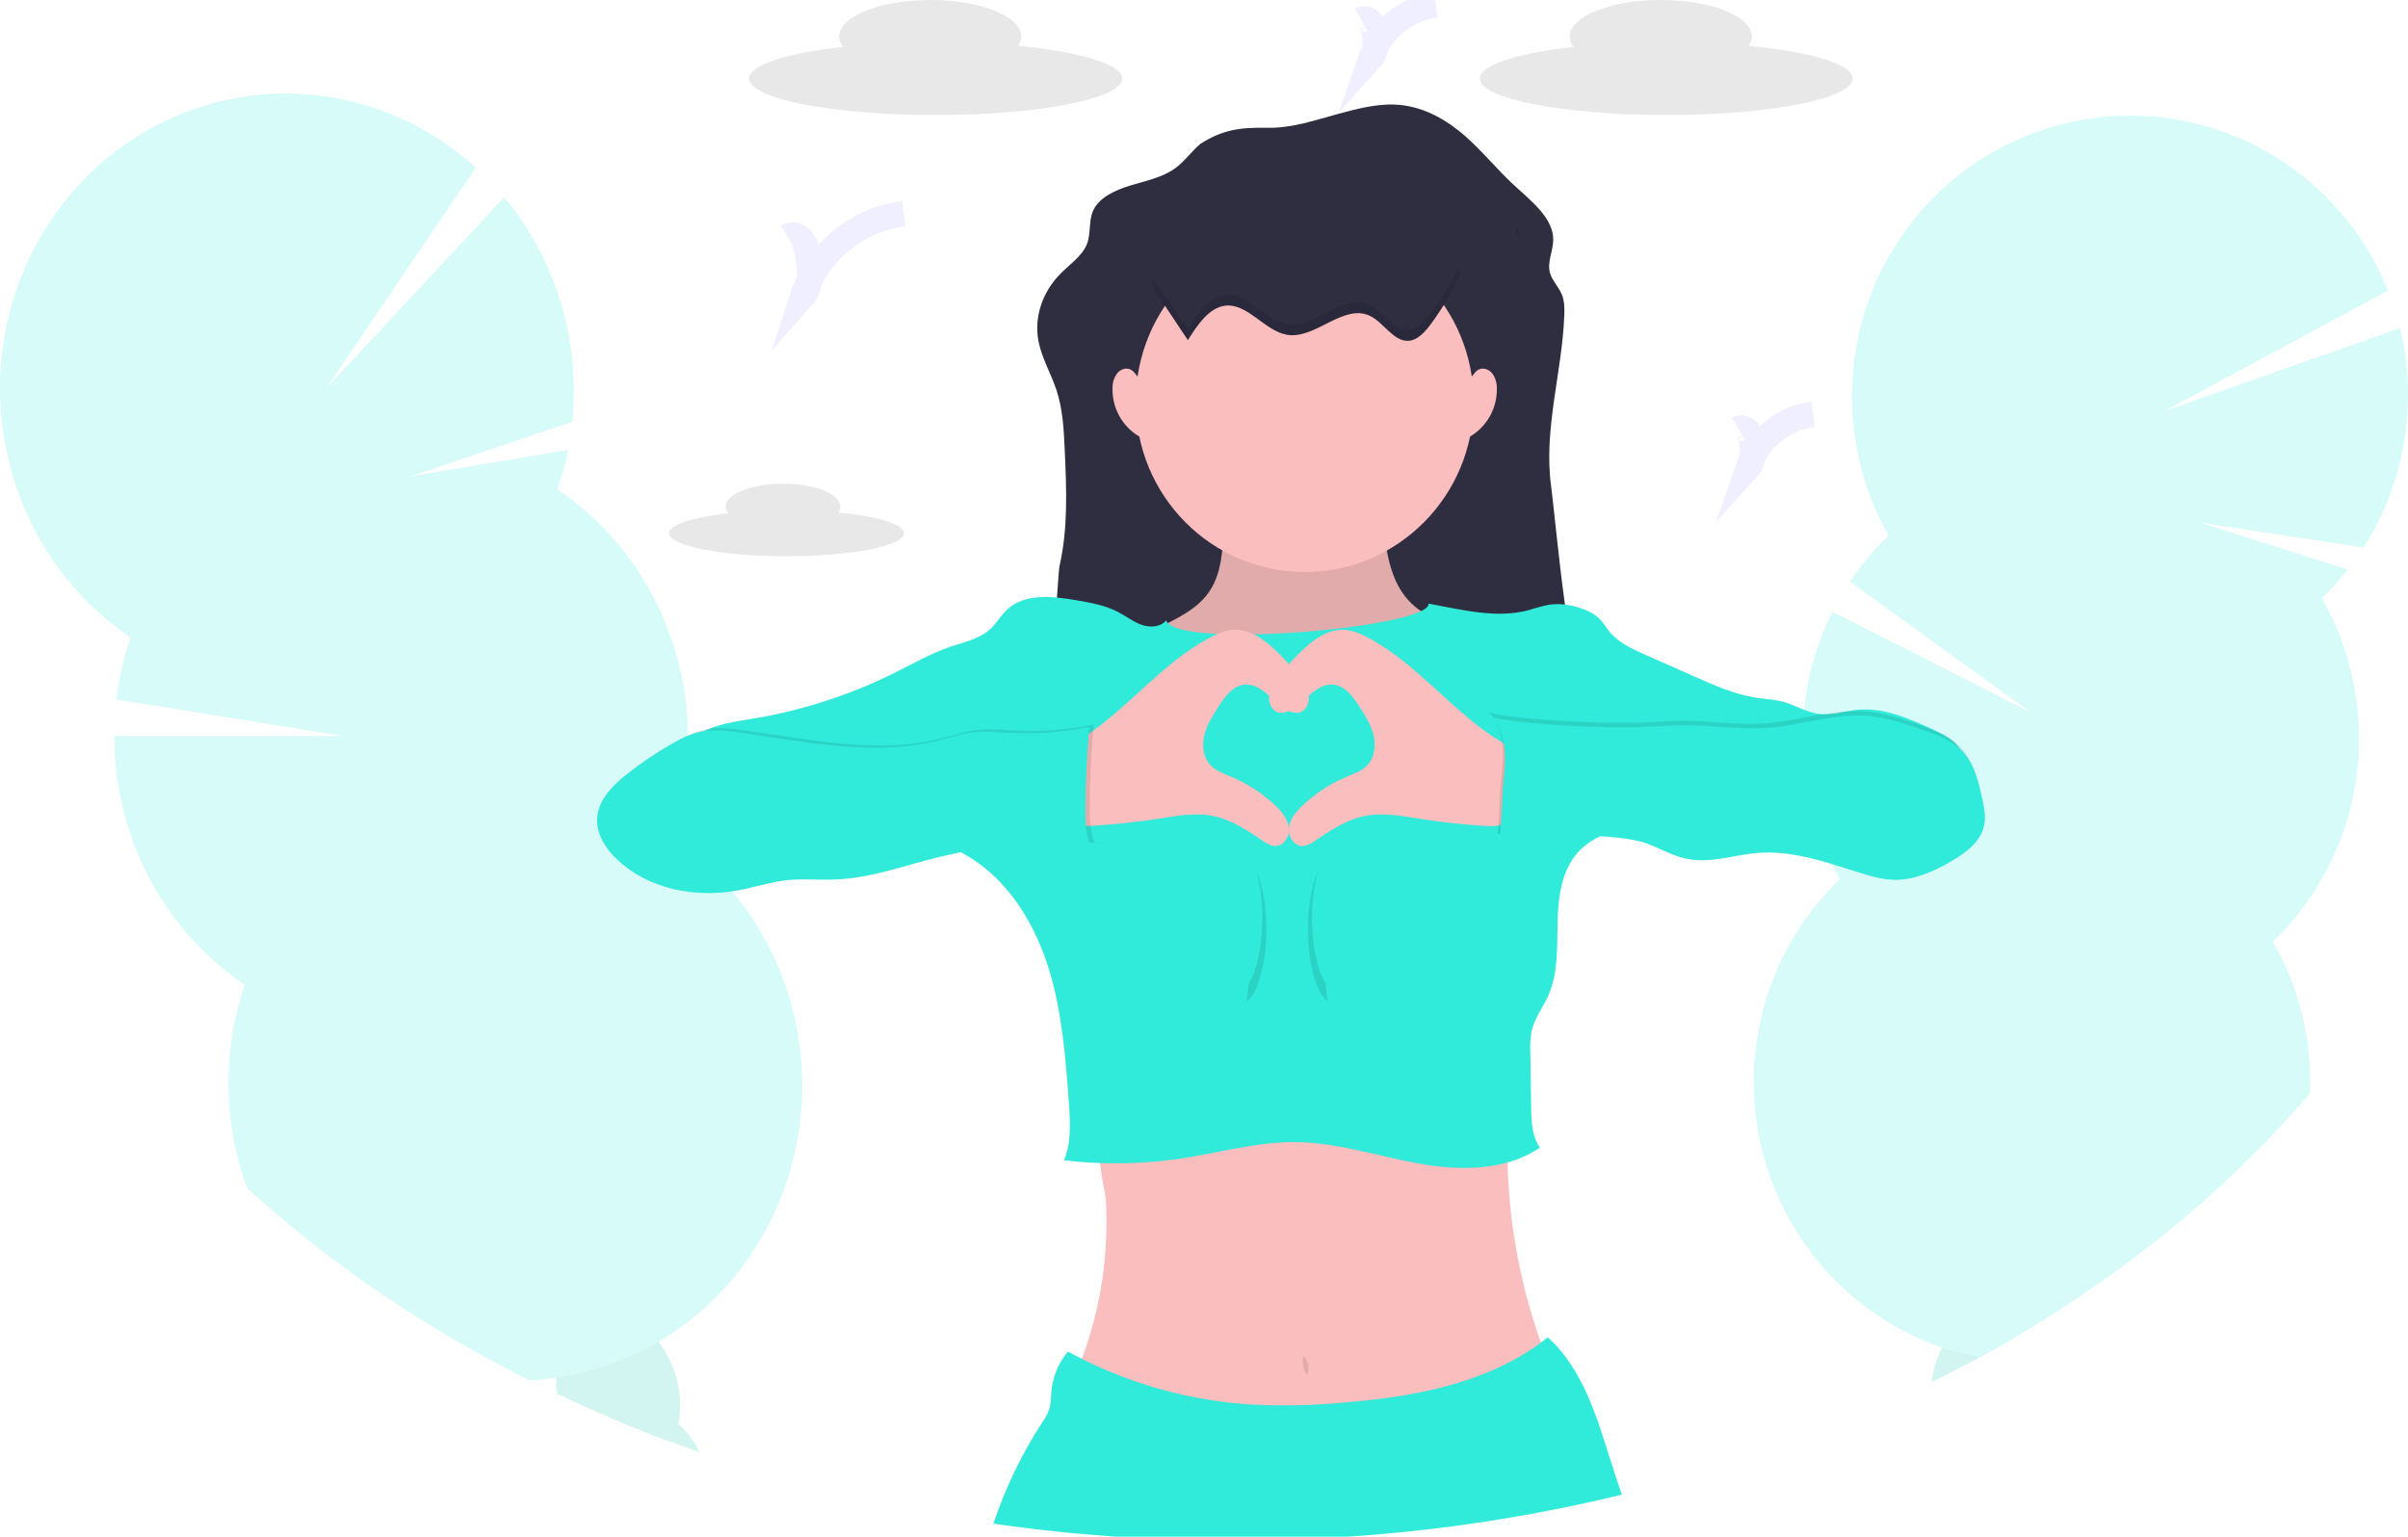 <svg width="282" height="180" viewBox="0 0 282 180" fill="none" xmlns="http://www.w3.org/2000/svg">
<g clip-path="url(#clip0_564_1208)">
<g opacity="0.2">
<path d="M237.721 155.561C235.779 156.741 233.798 157.884 231.779 158.989C231.465 159.16 231.152 159.331 230.838 159.507C229.321 160.328 227.779 161.126 226.214 161.902C226.226 161.777 226.241 161.653 226.26 161.529C226.439 160.241 226.837 158.995 227.437 157.844C227.718 157.293 228.054 156.772 228.439 156.289C229.967 154.364 232.09 153.288 234.258 153.602C235.609 153.811 236.84 154.507 237.721 155.561V155.561Z" fill="#22CCBD"/>
<path d="M241.282 152.614C241.244 152.891 241.195 153.163 241.136 153.433C240.014 154.16 238.876 154.869 237.721 155.56C235.779 156.74 233.798 157.883 231.779 158.989C231.465 159.16 231.152 159.331 230.838 159.507C230.461 159.228 230.117 158.907 229.811 158.551C229.236 157.881 228.775 157.12 228.446 156.299C227.76 154.506 227.541 152.566 227.811 150.663C228.081 148.761 228.83 146.96 229.988 145.433C231.53 143.508 233.639 142.433 235.807 142.746C237.976 143.06 239.713 144.695 240.643 146.975C241.349 148.764 241.57 150.711 241.282 152.614V152.614Z" fill="#22CCBD"/>
<path d="M242.84 141.758C243.54 136.848 241.092 132.43 237.373 131.891C233.654 131.352 230.071 134.895 229.372 139.805C228.672 144.715 231.119 149.132 234.839 149.672C238.558 150.211 242.14 146.668 242.84 141.758Z" fill="#22CCBD"/>
<path d="M281.663 50.958C281.002 55.655 279.336 60.15 276.782 64.133L257.667 61.215L274.942 66.711C274.006 67.903 272.991 69.028 271.903 70.08C275.557 76.462 276.978 83.897 275.939 91.191C274.9 98.486 271.461 105.217 266.173 110.303C269.264 115.681 270.771 121.837 270.518 128.048C262.391 137.587 252.477 146.144 241.144 153.444C240.017 154.164 238.876 154.87 237.721 155.561C235.779 156.741 233.798 157.883 231.779 158.989C231.113 158.859 230.458 158.712 229.811 158.541C229.006 158.336 228.218 158.098 227.444 157.833C222.145 156.01 217.402 152.84 213.671 148.629C209.94 144.418 207.348 139.309 206.144 133.794C204.94 128.28 205.166 122.545 206.799 117.143C208.432 111.742 211.417 106.856 215.466 102.956C215.138 102.385 214.827 101.803 214.534 101.212C214.446 101.041 214.364 100.87 214.277 100.694C211.903 95.701 210.824 90.182 211.142 84.654L211.181 84.081C211.204 83.773 211.232 83.462 211.263 83.153C211.309 82.718 211.363 82.28 211.425 81.842V81.801C211.928 78.266 213.002 74.839 214.606 71.656L237.911 83.493L216.661 68.131C217.972 66.173 219.488 64.362 221.183 62.731C218.967 58.825 217.571 54.501 217.08 50.028C216.589 45.555 217.014 41.028 218.328 36.727C219.643 32.426 221.82 28.444 224.723 25.026C227.626 21.609 231.194 18.829 235.206 16.86C239.218 14.89 243.589 13.773 248.046 13.576C252.504 13.38 256.954 14.109 261.121 15.719C265.288 17.328 269.083 19.783 272.271 22.933C275.458 26.082 277.97 29.858 279.652 34.027L253.479 48.147L281.062 38.437C282.06 42.533 282.264 46.785 281.663 50.958Z" fill="#30EADA"/>
</g>
<g opacity="0.2">
<path d="M81.936 170.104C80.857 169.727 79.786 169.34 78.722 168.943C76.245 168.024 73.807 167.052 71.407 166.028C71.894 165.63 72.446 165.321 73.039 165.116C75.179 164.375 77.53 165.082 79.444 166.787C80.477 167.722 81.323 168.848 81.936 170.104V170.104Z" fill="#22CCBD"/>
<path d="M79.444 166.787C79.299 167.535 79.056 168.26 78.722 168.943C76.245 168.024 73.807 167.052 71.407 166.028C69.32 165.142 67.264 164.216 65.241 163.252C65.153 162.634 65.113 162.009 65.123 161.384C65.132 160.733 65.201 160.084 65.329 159.446C65.842 156.898 67.297 154.869 69.439 154.128C71.582 153.387 73.93 154.095 75.845 155.802C76.308 156.217 76.733 156.673 77.114 157.165C77.957 158.261 78.608 159.495 79.036 160.814C79.684 162.735 79.825 164.794 79.444 166.787V166.787Z" fill="#22CCBD"/>
<path d="M71.601 161.162C75.297 159.983 77.027 154.985 75.464 149.997C73.901 145.01 69.637 141.921 65.941 143.1C62.245 144.278 60.515 149.277 62.078 154.264C63.641 159.252 67.905 162.34 71.601 161.162Z" fill="#22CCBD"/>
<path d="M67.471 149.659C71.154 148.486 72.878 143.507 71.322 138.537C69.766 133.568 65.52 130.49 61.837 131.663C58.154 132.836 56.43 137.816 57.986 142.785C59.542 147.754 63.789 150.832 67.471 149.659Z" fill="#3F3D56"/>
<path d="M77.101 157.165C76.387 157.587 75.654 157.981 74.902 158.349C73.69 158.943 72.443 159.463 71.169 159.904C70.006 160.309 68.821 160.647 67.62 160.917C66.786 161.107 65.951 161.262 65.115 161.381C64.077 161.531 63.042 161.63 62.009 161.677C49.594 155.457 38.449 147.849 28.938 139.16C28.801 138.792 28.681 138.422 28.55 138.046C26.111 130.672 26.153 122.693 28.668 115.346C22.308 111.039 17.558 104.71 15.174 97.367C13.988 93.774 13.381 90.012 13.376 86.224H40.283L13.638 81.928C13.934 79.457 14.488 77.025 15.292 74.672C8.932 70.367 4.182 64.039 1.798 56.696C-4.178 38.528 5.218 18.862 22.784 12.762C34.544 8.684 46.981 11.726 55.714 19.629L38.205 45.481L59.052 23.112C61.873 26.509 64.028 30.415 65.403 34.623C66.971 39.376 67.521 44.41 67.017 49.394L48.099 55.794L66.521 52.703C66.214 54.27 65.801 55.815 65.285 57.326C71.645 61.632 76.395 67.96 78.779 75.302C79.933 78.8 80.54 82.458 80.577 86.144V86.173C80.577 86.458 80.577 86.743 80.577 87.028C80.577 87.15 80.577 87.269 80.577 87.391C80.487 91.01 79.845 94.593 78.673 98.015C81.258 99.762 83.593 101.859 85.61 104.247C85.662 104.304 85.711 104.361 85.757 104.421C88.602 107.831 90.775 111.758 92.157 115.991C97.416 131.98 90.759 149.134 77.101 157.165Z" fill="#30EADA"/>
</g>
<path opacity="0.1" d="M98.2 60.032C98.34 59.831 98.416 59.593 98.421 59.347C98.421 57.857 95.412 56.652 91.702 56.652C87.992 56.652 84.989 57.868 84.989 59.347C84.994 59.63 85.09 59.903 85.264 60.125C81.135 60.589 78.352 61.462 78.352 62.457C78.352 63.944 84.519 65.149 92.111 65.149C99.703 65.149 105.869 63.944 105.869 62.457C105.867 61.389 102.742 60.472 98.2 60.032Z" fill="#191919"/>
<path opacity="0.1" d="M204.804 5.367C205.026 5.046 205.148 4.667 205.156 4.276C205.156 1.915 200.382 0 194.493 0C188.605 0 183.831 1.915 183.831 4.276C183.842 4.718 183.996 5.145 184.27 5.491C177.713 6.23 173.297 7.613 173.297 9.199C173.297 11.56 183.06 13.475 195.136 13.475C207.211 13.475 216.974 11.56 216.974 9.199C216.974 7.517 212.013 6.064 204.804 5.367Z" fill="#191919"/>
<path opacity="0.1" d="M119.247 5.367C119.469 5.046 119.592 4.667 119.599 4.276C119.599 1.915 114.826 0 108.937 0C103.048 0 98.275 1.915 98.275 4.276C98.285 4.718 98.439 5.145 98.714 5.491C92.157 6.23 87.74 7.613 87.74 9.199C87.74 11.56 97.516 13.475 109.579 13.475C121.642 13.475 131.418 11.56 131.418 9.199C131.418 7.517 126.457 6.064 119.247 5.367Z" fill="#191919"/>
<path opacity="0.1" d="M92.216 27.688C92.817 27.338 93.624 27.672 94.035 28.235C94.446 28.797 94.564 29.53 94.667 30.212C94.896 31.744 95.06 33.503 94.038 34.659C95.71 29.536 100.528 25.61 105.856 25.037" stroke="#6C63FF" stroke-width="3" stroke-miterlimit="10"/>
<path opacity="0.1" d="M159.395 2.288C159.78 2.063 160.301 2.288 160.566 2.638C160.801 3.023 160.94 3.459 160.969 3.91C161.116 4.895 161.226 6.025 160.566 6.761C161.13 5.116 162.141 3.664 163.483 2.571C164.826 1.477 166.445 0.786 168.158 0.575" stroke="#6C63FF" stroke-width="3" stroke-miterlimit="10"/>
<path opacity="0.1" d="M203.586 50.228C203.971 50.003 204.493 50.228 204.758 50.578C204.993 50.963 205.131 51.4 205.161 51.851C205.307 52.835 205.418 53.965 204.758 54.701C205.322 53.056 206.333 51.605 207.675 50.511C209.017 49.418 210.637 48.726 212.35 48.516" stroke="#6C63FF" stroke-width="3" stroke-miterlimit="10"/>
<path d="M140.585 16.841C139.485 17.768 138.71 18.958 137.502 19.795C136.048 20.805 134.139 21.189 132.363 21.731C130.588 22.272 128.767 23.122 128.052 24.597C127.446 25.859 127.795 27.323 127.281 28.613C126.729 29.984 125.295 30.945 124.198 32.052C122.03 34.234 121.066 37.235 121.629 40.033C122.017 41.969 123.078 43.757 123.708 45.646C124.478 47.958 124.586 50.38 124.694 52.778C124.895 57.279 125.092 61.824 124.088 66.252C123.831 67.364 123.137 84.267 121.794 84.234C125.36 83.925 128.946 83.892 132.53 83.856L186.228 83.337C183.754 80.072 182.174 60.777 181.65 56.929C180.745 50.295 182.934 43.653 183.191 36.975C183.227 36.115 183.227 35.231 182.875 34.423C182.505 33.576 181.765 32.853 181.519 31.974C181.164 30.717 181.876 29.429 181.899 28.139C181.945 25.548 179.33 23.56 177.256 21.64C175.257 19.792 173.595 17.693 171.532 15.892C169.469 14.091 166.876 12.565 163.927 12.288C161.504 12.062 159.097 12.697 156.777 13.324C154.01 14.07 151.381 15.014 148.445 14.967C145.205 14.91 143.208 15.182 140.585 16.841Z" fill="#2F2E41"/>
<g opacity="0.1">
<path d="M177.572 27.048C177.647 27.332 177.756 27.605 177.896 27.862C177.861 27.279 177.721 26.707 177.482 26.175C177.471 26.469 177.501 26.763 177.572 27.048V27.048Z" fill="black"/>
<path d="M125.496 68.657L125.198 68.683C125.298 68.685 125.398 68.677 125.496 68.657V68.657Z" fill="black"/>
</g>
<path d="M181.257 162.039C180.929 162.295 180.538 162.455 180.126 162.503C173.557 163.863 166.928 165.024 160.23 165.392C154.32 165.719 148.393 165.426 142.481 165.133C136.569 164.84 130.663 164.545 124.892 163.34C127.283 158.484 128.789 153.234 129.337 147.841C129.58 145.474 129.639 143.091 129.514 140.715C129.495 140.429 129.461 140.144 129.411 139.862C129.137 138.157 128.458 135.688 129.075 134.454C129.866 132.868 132.906 132.816 134.391 132.521C136.914 132.021 139.45 131.604 141.996 131.254C152.101 129.867 162.308 129.551 172.49 129.243C173.857 129.201 175.486 129.295 176.198 130.474C176.596 131.135 176.575 131.959 176.555 132.733C176.509 134.411 176.525 136.088 176.604 137.766C176.961 145.204 178.539 152.531 181.275 159.448C181.614 160.295 181.925 161.404 181.257 162.039Z" fill="#FBBEBE"/>
<path d="M141.279 69.759C140.205 71.094 138.692 71.99 137.168 72.778C135.348 73.727 133.473 74.564 131.554 75.287C131.166 75.88 131.475 76.668 131.811 77.3C134.825 83.203 138.859 89.07 144.943 91.607C148.064 92.903 151.489 93.227 154.855 93.53C155.903 93.623 156.972 93.716 157.994 93.462C159.017 93.208 159.968 92.594 160.821 91.944C166.395 87.689 170.066 81.376 171.026 74.393C171.108 73.773 171.108 73.014 170.581 72.682C170.26 72.483 169.852 72.522 169.474 72.524C167.01 72.55 164.826 70.71 163.688 68.51C162.55 66.31 162.247 63.773 161.967 61.304C161.967 61.249 147.481 60.941 146.173 60.931C144.133 60.912 143.46 61.153 143.262 63.263C143.054 65.59 142.797 67.862 141.279 69.759Z" fill="#FBBEBE"/>
<path opacity="0.1" d="M141.279 69.759C140.205 71.094 138.692 71.99 137.168 72.778C135.348 73.727 133.473 74.564 131.554 75.287C131.166 75.88 131.475 76.668 131.811 77.3C134.825 83.203 138.859 89.07 144.943 91.607C148.064 92.903 151.489 93.227 154.855 93.53C155.903 93.623 156.972 93.716 157.994 93.462C159.017 93.208 159.968 92.594 160.821 91.944C166.395 87.689 170.066 81.376 171.026 74.393C171.108 73.773 171.108 73.014 170.581 72.682C170.26 72.483 169.852 72.522 169.474 72.524C167.01 72.55 164.826 70.71 163.688 68.51C162.55 66.31 162.247 63.773 161.967 61.304C161.967 61.249 147.481 60.941 146.173 60.931C144.133 60.912 143.46 61.153 143.262 63.263C143.054 65.59 142.797 67.862 141.279 69.759Z" fill="black"/>
<path d="M152.792 66.999C163.718 66.999 172.575 58.066 172.575 47.046C172.575 36.026 163.718 27.093 152.792 27.093C141.866 27.093 133.008 36.026 133.008 47.046C133.008 58.066 141.866 66.999 152.792 66.999Z" fill="#FBBEBE"/>
<path d="M167.3 70.702C167.519 73.501 137.697 76.121 136.572 72.669C135.904 73.464 134.678 73.529 133.702 73.187C132.726 72.845 131.904 72.187 130.979 71.702C129.437 70.891 127.7 70.591 125.992 70.298C123.209 69.823 119.977 69.476 117.917 71.422C117.205 72.094 116.719 72.977 116.005 73.651C114.756 74.822 112.991 75.188 111.38 75.724C109.055 76.501 106.912 77.745 104.716 78.834C99.586 81.381 94.118 83.163 88.481 84.125C87.281 84.33 86.073 84.496 84.883 84.783C83.213 85.188 81.543 85.879 80.405 87.178C81.736 88.893 83.648 89.829 85.701 90.505L105.51 97.035C108.49 98.017 111.517 99.02 114.124 100.78C118.469 103.703 121.295 108.507 122.842 113.537C124.389 118.567 124.787 123.874 125.172 129.126C125.339 131.409 125.491 133.791 124.602 135.905C129.216 136.454 133.882 136.376 138.476 135.675C142.898 134.996 147.27 133.736 151.744 133.778C156.625 133.827 161.355 135.423 166.167 136.286C170.98 137.149 176.29 137.175 180.345 134.421C179.481 133.247 179.35 131.57 179.317 130.114L179.214 123.213C179.168 122.38 179.223 121.545 179.379 120.725C179.723 119.248 180.691 118.01 181.311 116.628C182.505 113.962 182.338 110.914 182.405 107.989C182.472 105.063 182.878 101.92 184.838 99.779C186.123 98.383 187.921 97.59 189.746 97.1C192.865 96.26 196.128 96.206 199.349 95.975C209.853 95.216 220.13 92.517 229.667 88.012C229.096 86.797 227.771 86.108 226.561 85.543C223.698 84.208 220.667 82.84 217.527 83.138C216.009 83.283 214.506 83.817 212.992 83.622C211.559 83.436 210.289 82.617 208.897 82.226C207.841 81.93 206.736 81.886 205.652 81.72C203.149 81.334 200.801 80.295 198.486 79.266L192.639 76.675C191.097 75.988 189.491 75.255 188.433 73.928C188.088 73.495 187.811 73.008 187.436 72.601C186.791 71.904 185.894 71.492 184.998 71.205C183.871 70.809 182.67 70.676 181.485 70.816C180.673 70.979 179.87 71.191 179.083 71.451C175.219 72.503 171.231 71.409 167.3 70.702Z" fill="#30EADA"/>
<path d="M189.928 175.068C179.397 177.622 168.67 179.269 157.863 179.992H157.845H130.711H130.696C125.84 179.658 121.054 179.149 116.339 178.463C117.73 174.285 119.648 170.305 122.045 166.621C122.429 166.099 122.729 165.52 122.934 164.905C123.047 164.332 123.105 163.75 123.106 163.166C123.231 161.378 123.919 159.677 125.069 158.31C125.604 158.604 126.143 158.886 126.688 159.157C132.859 162.249 139.579 164.068 146.456 164.509C150.073 164.696 153.699 164.622 157.306 164.288C165.44 163.628 173.898 162.104 180.45 157.266C180.725 157.064 180.997 156.854 181.267 156.639C184.45 159.489 186.292 163.858 187.61 167.942C188.394 170.331 189.118 172.715 189.928 175.068Z" fill="#30EADA"/>
<path opacity="0.1" d="M152.684 158.583C152.556 159.001 152.524 159.444 152.592 159.876C152.66 160.309 152.825 160.72 153.074 161.078C153.241 160.704 153.29 160.287 153.216 159.883C153.142 159.479 152.947 159.108 152.658 158.819L152.684 158.583Z" fill="black"/>
<path d="M141.443 74.815C142.44 74.266 143.517 73.778 144.652 73.763C146.358 73.747 147.884 74.799 149.149 75.96C150.317 77.025 151.374 78.208 152.304 79.49C152.766 80.125 153.208 80.822 153.277 81.607C153.347 82.392 152.92 83.276 152.16 83.462C151.679 83.544 151.186 83.443 150.775 83.18C149.018 82.206 147.715 79.974 145.721 80.192C144.354 80.34 143.429 81.622 142.682 82.783C142.016 83.82 141.343 84.885 141.045 86.082C140.747 87.279 140.891 88.674 141.718 89.575C142.361 90.283 143.298 90.612 144.174 90.98C146.112 91.789 147.886 92.95 149.408 94.406C150.145 95.115 150.847 95.96 150.95 96.997C151.052 98.033 150.274 99.174 149.256 99.101C148.798 99.029 148.365 98.839 148 98.549C146.16 97.323 144.282 96.038 142.124 95.587C139.927 95.129 137.659 95.587 135.444 95.929C133.015 96.296 130.574 96.556 128.122 96.712C127.394 96.796 126.657 96.748 125.945 96.569C123.52 95.813 122.814 92.7 123.096 90.451C123.397 88.046 125.152 87.5 126.986 86.305C132.145 82.9 135.973 77.821 141.443 74.815Z" fill="#FBBEBE"/>
<path d="M160.448 74.815C159.449 74.266 158.375 73.778 157.236 73.763C155.53 73.747 154.004 74.799 152.74 75.96C151.572 77.025 150.516 78.208 149.588 79.49C149.128 80.125 148.686 80.822 148.617 81.607C148.547 82.392 148.971 83.276 149.732 83.462C150.213 83.544 150.707 83.443 151.119 83.18C152.876 82.206 154.179 79.974 156.17 80.192C157.54 80.34 158.464 81.622 159.21 82.783C159.875 83.82 160.551 84.885 160.846 86.082C161.142 87.279 161 88.674 160.173 89.575C159.533 90.283 158.593 90.612 157.717 90.98C155.778 91.789 154.004 92.95 152.481 94.406C151.743 95.115 151.044 95.96 150.939 96.997C150.834 98.033 151.615 99.174 152.632 99.101C153.091 99.029 153.524 98.839 153.889 98.549C155.728 97.323 157.606 96.038 159.765 95.587C161.961 95.129 164.23 95.587 166.445 95.929C168.867 96.313 171.311 96.58 173.759 96.727C174.488 96.812 175.226 96.763 175.938 96.585C178.361 95.828 179.067 92.716 178.787 90.467C178.484 88.062 176.732 87.515 174.895 86.32C169.746 82.9 165.921 77.821 160.448 74.815Z" fill="#FBBEBE"/>
<path d="M139.113 39.837C140.264 38.002 141.631 36.012 143.499 35.8C146.106 35.502 148.144 38.79 150.739 39.215C154.079 39.764 157.362 35.452 160.502 37.028C162.044 37.805 163.195 39.961 164.87 39.92C166.028 39.894 166.971 38.798 167.74 37.722C169.036 35.909 170.183 33.992 171.17 31.99C167.981 28.303 163.344 27.461 159.014 26.79L151.736 25.662C149.983 25.39 148.2 25.121 146.458 25.497C144.883 25.836 143.414 26.691 141.988 27.59C140.287 28.668 136.287 30.399 135.244 32.405C134.516 33.797 135.516 34.444 136.454 35.846C137.336 37.177 138.222 38.507 139.113 39.837Z" fill="#2F2E41"/>
<path opacity="0.1" d="M128.088 84.874C124.931 85.51 121.707 85.742 118.492 85.563C117.23 85.496 115.964 85.364 114.707 85.483C113.192 85.628 111.735 86.133 110.257 86.501C102.604 88.401 94.606 86.545 86.792 85.504C85.413 85.32 84.002 85.162 82.635 85.431C81.384 85.677 80.228 86.268 79.121 86.903C77.326 87.932 75.609 89.092 73.982 90.373C72.279 91.715 70.56 93.425 70.442 95.6C70.339 97.471 71.469 99.194 72.839 100.466C76.538 103.92 82.031 104.96 86.985 104.024C88.868 103.669 90.705 103.057 92.609 102.845C94.559 102.627 96.53 102.845 98.49 102.752C102.473 102.573 106.285 101.176 110.152 100.204C116.19 98.688 122.437 98.194 128.635 98.743C128.582 98.766 128.523 98.778 128.464 98.776C128.406 98.774 128.348 98.759 128.296 98.732C128.243 98.705 128.198 98.666 128.162 98.62C128.126 98.573 128.101 98.518 128.088 98.46C127.633 97.196 127.61 95.82 127.618 94.475C127.639 91.212 127.79 88.124 128.088 84.874Z" fill="black"/>
<path d="M127.574 85.134C124.417 85.77 121.193 86.001 117.978 85.823C116.717 85.756 115.45 85.624 114.194 85.743C112.678 85.888 111.221 86.393 109.744 86.761C102.09 88.661 94.092 86.805 86.278 85.763C84.899 85.579 83.488 85.421 82.121 85.691C80.87 85.937 79.714 86.528 78.607 87.163C76.812 88.192 75.095 89.352 73.468 90.633C71.765 91.975 70.046 93.685 69.928 95.859C69.825 97.73 70.955 99.454 72.325 100.726C76.025 104.18 81.518 105.219 86.471 104.284C88.354 103.929 90.191 103.317 92.095 103.105C94.045 102.887 96.016 103.105 97.976 103.011C101.959 102.833 105.771 101.436 109.638 100.464C115.677 98.948 121.923 98.454 128.122 99.003C128.068 99.026 128.009 99.037 127.95 99.035C127.892 99.034 127.834 99.019 127.782 98.992C127.73 98.965 127.684 98.926 127.648 98.879C127.612 98.832 127.587 98.778 127.574 98.72C127.119 97.456 127.096 96.08 127.104 94.735C127.125 91.472 127.276 88.383 127.574 85.134Z" fill="#30EADA"/>
<path opacity="0.1" d="M174.399 83.488C178.315 84.387 187.739 84.784 191.752 84.649C193.584 84.592 195.411 84.426 197.243 84.431C200.382 84.431 203.517 84.949 206.649 84.74C210.695 84.46 214.67 82.959 218.706 83.345C220.69 83.537 222.599 84.175 224.49 84.812C226.381 85.45 228.441 86.17 229.772 87.719C231.005 89.155 231.455 91.088 231.863 92.944C232.092 93.98 232.321 95.05 232.12 96.09C231.737 98.062 229.936 99.396 228.207 100.391C226.152 101.573 223.896 102.589 221.527 102.534C220.122 102.503 218.755 102.094 217.416 101.669C213.58 100.453 209.66 99.077 205.652 99.381C202.849 99.598 200.048 100.64 197.291 100.078C195.67 99.746 194.208 98.88 192.667 98.305C188.91 96.919 179.376 97.287 175.393 97.67C175.625 95.413 175.596 93.138 175.828 90.878C176.008 89.15 176.18 87.359 175.63 85.711C175.286 84.724 175.17 84.188 174.399 83.488Z" fill="black"/>
<path d="M174.656 84.006C178.572 84.906 187.996 85.302 192.009 85.167C193.841 85.11 195.667 84.945 197.499 84.95C200.639 84.95 203.773 85.468 206.905 85.258C210.952 84.978 214.927 83.478 218.963 83.864C220.946 84.056 222.855 84.693 224.746 85.331C226.637 85.968 228.698 86.689 230.029 88.238C231.262 89.674 231.712 91.607 232.12 93.462C232.349 94.499 232.578 95.569 232.377 96.608C231.994 98.58 230.193 99.915 228.464 100.91C226.409 102.091 224.153 103.107 221.784 103.053C220.379 103.022 219.012 102.612 217.673 102.187C213.837 100.972 209.917 99.596 205.909 99.899C203.105 100.117 200.305 101.159 197.548 100.596C195.927 100.265 194.465 99.399 192.923 98.824C189.167 97.437 179.633 97.805 175.65 98.189C175.882 95.932 175.853 93.657 176.085 91.397C176.264 89.668 176.437 87.878 175.887 86.23C175.542 85.243 175.427 84.706 174.656 84.006Z" fill="#30EADA"/>
<path d="M133.833 44.545C133.232 44.387 133.001 43.62 132.459 43.312C131.916 43.003 131.238 43.247 130.848 43.705C130.485 44.191 130.288 44.782 130.288 45.39C130.239 46.701 130.593 47.994 131.302 49.094C132.01 50.195 133.037 51.047 134.244 51.536C133.707 49.178 133.499 46.755 133.628 44.338L133.833 44.545Z" fill="#FBBEBE"/>
<path d="M171.748 44.545C172.349 44.387 172.578 43.62 173.12 43.312C173.662 43.003 174.34 43.247 174.731 43.705C175.095 44.19 175.291 44.782 175.291 45.39C175.339 46.701 174.985 47.994 174.277 49.094C173.568 50.195 172.541 51.047 171.334 51.536C171.871 49.178 172.079 46.755 171.951 44.338L171.748 44.545Z" fill="#FBBEBE"/>
<g opacity="0.1">
<path d="M147.121 102.008C147.611 103.814 147.849 105.681 147.828 107.553C147.828 110.811 147.193 113.653 146.248 115.18C146.168 115.905 146.078 116.626 145.991 117.333C147.324 116.296 148.303 112.891 148.303 108.849C148.293 106.087 147.835 103.622 147.121 102.008Z" fill="black"/>
</g>
<g opacity="0.1">
<path d="M154.359 102.008C153.868 103.814 153.629 105.681 153.65 107.553C153.65 110.811 154.287 113.653 155.232 115.18C155.312 115.905 155.399 116.626 155.489 117.333C154.156 116.296 153.177 112.891 153.177 108.849C153.174 106.087 153.632 103.622 154.359 102.008Z" fill="black"/>
</g>
<path opacity="0.1" d="M167.719 36.426C166.948 37.502 166.008 38.598 164.849 38.624C163.171 38.665 162.023 36.514 160.481 35.732C157.355 34.156 154.079 38.468 150.718 37.919C148.123 37.494 146.094 34.206 143.478 34.504C141.61 34.716 140.243 36.706 139.092 38.541C138.202 37.212 137.312 35.882 136.423 34.55C135.909 33.773 135.351 33.216 135.102 32.64C134.604 33.874 135.539 34.527 136.423 35.846C137.307 37.165 138.201 38.507 139.092 39.837C140.243 38.002 141.61 36.012 143.478 35.799C146.086 35.501 148.123 38.79 150.718 39.215C154.058 39.764 157.342 35.452 160.481 37.028C162.023 37.805 163.174 39.961 164.849 39.919C166.008 39.894 166.951 38.797 167.719 37.722C169.015 35.909 170.163 33.992 171.149 31.99C171.01 31.829 170.866 31.674 170.72 31.523C169.834 33.226 168.831 34.864 167.719 36.426V36.426Z" fill="black"/>
</g>
<defs>
<clipPath id="clip0_564_1208">
<rect width="282" height="180" fill="white"/>
</clipPath>
</defs>
</svg>
